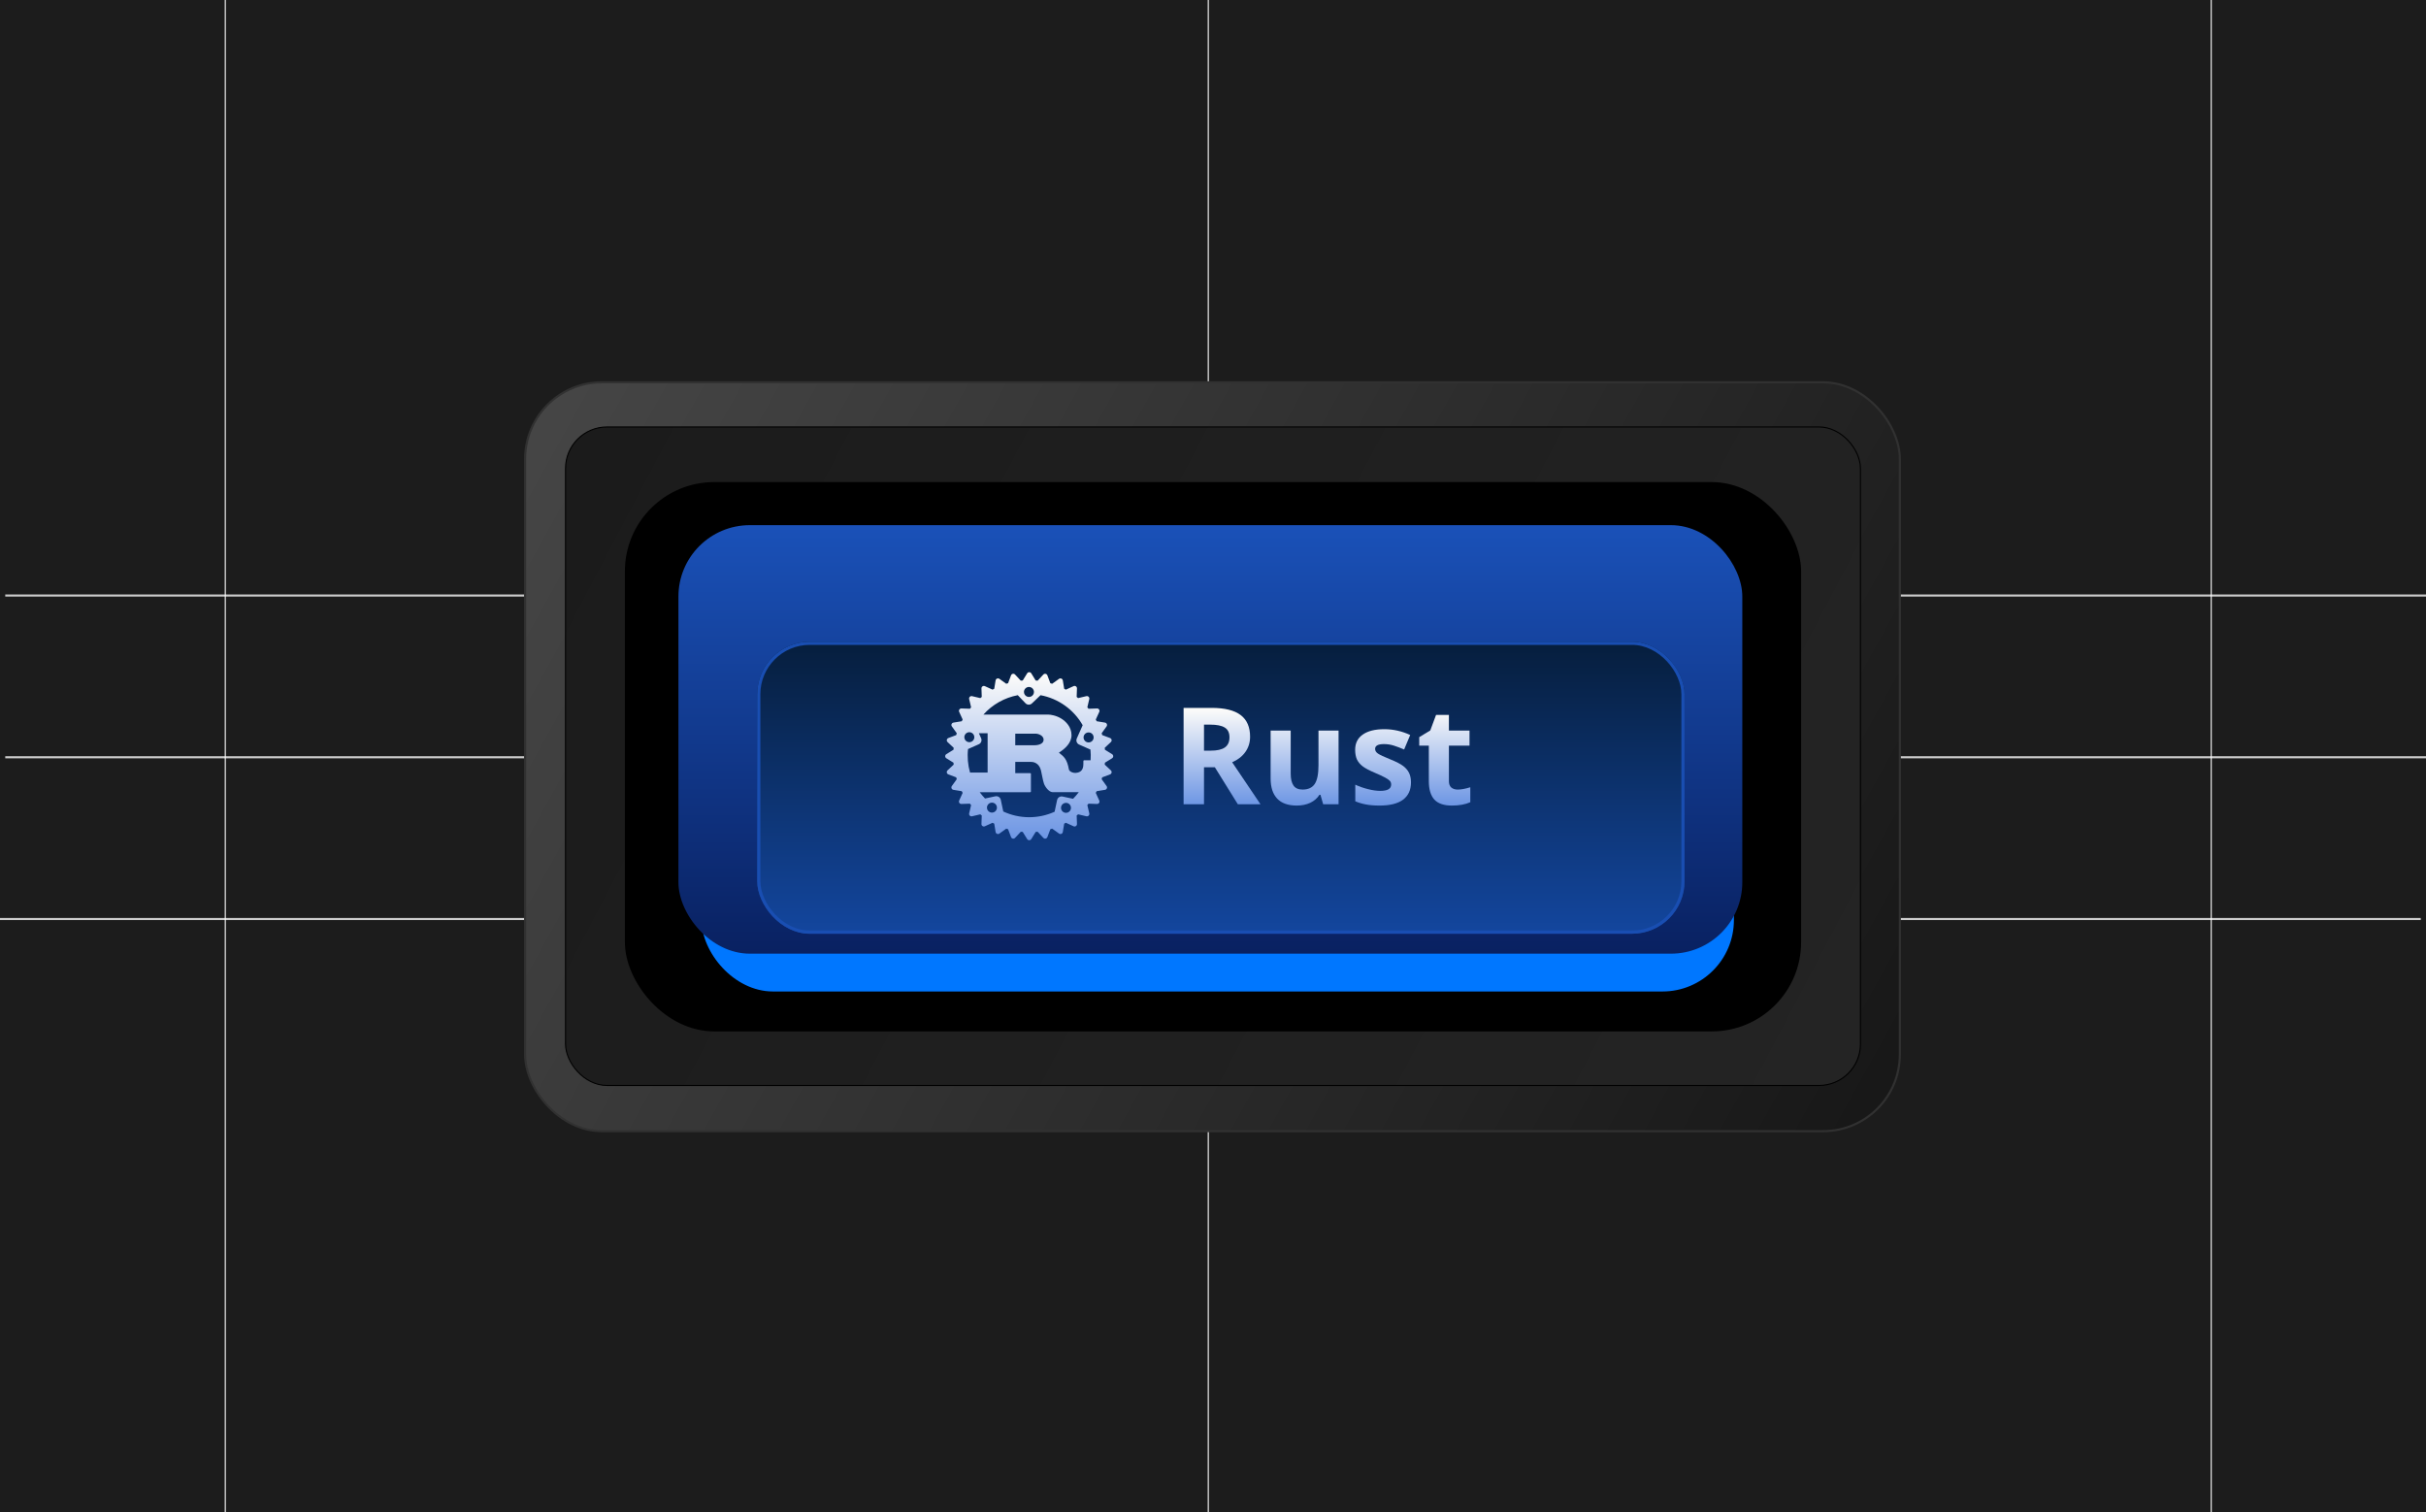 <svg width="2310" height="1440" viewBox="0 0 2310 1440" fill="none" xmlns="http://www.w3.org/2000/svg">
<g clip-path="url(#clip0_2297_1755)">
<rect width="2310" height="1440" fill="url(#paint0_linear_2297_1755)"/>
<line x1="2315" y1="567" x2="5" y2="567" stroke="#CCCCCC" stroke-width="2"/>
<line x1="2315" y1="721" x2="5" y2="721" stroke="#CCCCCC" stroke-width="2"/>
<line x1="2305" y1="875" x2="-5" y2="875" stroke="#CCCCCC" stroke-width="2"/>
<line x1="2105.5" y1="-2.18557e-08" x2="2105.5" y2="1440" stroke="white"/>
<line x1="214.5" y1="-2.18557e-08" x2="214.5" y2="1440" stroke="white"/>
<line x1="1150.5" y1="-2.18557e-08" x2="1150.5" y2="1440" stroke="white"/>
<rect x="500" y="364" width="1309" height="713" rx="73" fill="url(#paint1_linear_2297_1755)" stroke="#313131" stroke-width="2"/>
<rect x="538.5" y="406.5" width="1233" height="627" rx="39.5" fill="url(#paint2_linear_2297_1755)" stroke="black"/>
<rect x="595" y="459" width="1120" height="523" rx="85" fill="black"/>
<g filter="url(#filter0_f_2297_1755)">
<rect x="668" y="548" width="983" height="396" rx="68" fill="#0077FF"/>
</g>
<g filter="url(#filter1_i_2297_1755)">
<rect x="648" y="516" width="1013" height="408" rx="68" fill="url(#paint3_linear_2297_1755)"/>
</g>
<g filter="url(#filter2_di_2297_1755)">
<rect x="713" y="581" width="883" height="278" rx="50" fill="url(#paint4_linear_2297_1755)"/>
<rect x="714.5" y="582.5" width="880" height="275" rx="48.5" stroke="#194EB2" stroke-width="3"/>
</g>
<path d="M1146.43 714.728H1152.7C1158.84 714.728 1163.38 713.703 1166.3 711.653C1169.23 709.603 1170.69 706.381 1170.69 701.989C1170.69 697.638 1169.19 694.542 1166.18 692.701C1163.21 690.861 1158.59 689.94 1152.33 689.94H1146.43V714.728ZM1146.43 730.541V765.746H1127V674.001H1153.7C1166.16 674.001 1175.37 676.281 1181.35 680.841C1187.33 685.359 1190.31 692.241 1190.31 701.487C1190.31 706.883 1188.83 711.695 1185.86 715.92C1182.9 720.103 1178.7 723.387 1173.26 725.772L1200.22 765.746H1178.65L1156.78 730.541H1146.43Z" fill="url(#paint5_linear_2297_1755)"/>
<path d="M1259.9 765.746L1257.33 756.772H1256.32C1254.27 760.035 1251.37 762.566 1247.61 764.365C1243.85 766.122 1239.56 767.001 1234.76 767.001C1226.53 767.001 1220.32 764.804 1216.14 760.412C1211.96 755.977 1209.87 749.618 1209.87 741.335V695.588H1228.99V736.566C1228.99 741.628 1229.89 745.435 1231.69 747.987C1233.48 750.497 1236.35 751.752 1240.27 751.752C1245.62 751.752 1249.49 749.974 1251.87 746.418C1254.25 742.82 1255.44 736.879 1255.44 728.596V695.588H1274.56V765.746H1259.9Z" fill="url(#paint6_linear_2297_1755)"/>
<path d="M1343.52 744.912C1343.52 752.107 1341.01 757.588 1336 761.353C1331.02 765.118 1323.56 767.001 1313.62 767.001C1308.52 767.001 1304.17 766.645 1300.58 765.934C1296.99 765.265 1293.62 764.261 1290.49 762.922V747.108C1294.04 748.782 1298.03 750.183 1302.46 751.313C1306.93 752.442 1310.86 753.007 1314.24 753.007C1321.18 753.007 1324.65 750.999 1324.65 746.983C1324.65 745.477 1324.19 744.263 1323.27 743.343C1322.35 742.381 1320.76 741.314 1318.51 740.143C1316.25 738.929 1313.24 737.528 1309.48 735.938C1304.09 733.679 1300.12 731.587 1297.57 729.663C1295.06 727.738 1293.22 725.542 1292.05 723.074C1290.93 720.564 1290.36 717.489 1290.36 713.849C1290.36 707.616 1292.76 702.804 1297.57 699.416C1302.42 695.985 1309.27 694.27 1318.13 694.27C1326.57 694.27 1334.79 696.111 1342.77 699.792L1337 713.598C1333.49 712.092 1330.21 710.858 1327.16 709.896C1324.11 708.933 1320.99 708.452 1317.82 708.452C1312.18 708.452 1309.36 709.979 1309.36 713.033C1309.36 714.748 1310.25 716.234 1312.05 717.489C1313.89 718.744 1317.88 720.605 1324.02 723.074C1329.5 725.291 1333.51 727.362 1336.06 729.286C1338.61 731.211 1340.49 733.428 1341.7 735.938C1342.91 738.448 1343.52 741.439 1343.52 744.912Z" fill="url(#paint7_linear_2297_1755)"/>
<path d="M1387.96 751.752C1391.31 751.752 1395.32 751.02 1400 749.556V763.8C1395.24 765.934 1389.39 767.001 1382.45 767.001C1374.8 767.001 1369.22 765.076 1365.71 761.228C1362.24 757.337 1360.51 751.522 1360.51 743.782V709.958H1351.36V701.863L1361.89 695.462L1367.4 680.653H1379.63V695.588H1399.25V709.958H1379.63V743.782C1379.63 746.502 1380.38 748.51 1381.88 749.807C1383.43 751.103 1385.46 751.752 1387.96 751.752Z" fill="url(#paint8_linear_2297_1755)"/>
<path d="M1058.91 718.048L1052.09 713.826C1052.04 713.201 1051.99 712.598 1051.92 711.988L1057.77 706.519C1058.06 706.252 1058.27 705.917 1058.39 705.545C1058.51 705.173 1058.53 704.777 1058.46 704.393C1058.38 704.01 1058.21 703.653 1057.95 703.355C1057.7 703.057 1057.38 702.829 1057.01 702.691L1049.51 699.879C1049.34 699.291 1049.17 698.698 1048.99 698.116L1053.68 691.607C1053.9 691.289 1054.05 690.919 1054.09 690.53C1054.14 690.142 1054.08 689.748 1053.93 689.387C1053.78 689.026 1053.54 688.709 1053.23 688.466C1052.93 688.224 1052.56 688.064 1052.18 688.001L1044.24 686.704C1043.95 686.163 1043.68 685.626 1043.38 685.094L1046.72 677.776C1046.88 677.42 1046.95 677.028 1046.92 676.638C1046.89 676.248 1046.76 675.872 1046.54 675.547C1046.32 675.222 1046.02 674.958 1045.68 674.779C1045.33 674.601 1044.94 674.515 1044.55 674.529L1036.48 674.813C1036.11 674.351 1035.73 673.892 1035.35 673.438L1037.19 665.576C1037.28 665.195 1037.27 664.798 1037.16 664.422C1037.05 664.046 1036.85 663.703 1036.57 663.427C1036.3 663.15 1035.96 662.949 1035.58 662.841C1035.2 662.734 1034.81 662.724 1034.43 662.813L1026.56 664.666C1026.11 664.285 1025.65 663.909 1025.19 663.538L1025.47 655.469C1025.49 655.077 1025.4 654.687 1025.23 654.337C1025.05 653.986 1024.79 653.687 1024.46 653.467C1024.14 653.248 1023.76 653.116 1023.37 653.083C1022.98 653.051 1022.58 653.119 1022.23 653.282L1014.91 656.635C1014.38 656.341 1013.84 656.06 1013.3 655.782L1012 647.838C1011.94 647.452 1011.78 647.089 1011.53 646.782C1011.29 646.475 1010.98 646.236 1010.61 646.086C1010.25 645.936 1009.86 645.881 1009.47 645.926C1009.08 645.97 1008.71 646.113 1008.39 646.341L1001.88 651.019C1001.29 650.835 1000.7 650.666 1000.11 650.498L997.301 642.998C997.163 642.632 996.935 642.307 996.637 642.054C996.339 641.801 995.982 641.628 995.599 641.551C995.215 641.475 994.819 641.498 994.447 641.617C994.075 641.737 993.74 641.95 993.473 642.235L988.004 648.085C987.394 648.019 986.782 647.966 986.166 647.913L981.954 641.088C981.748 640.755 981.46 640.481 981.119 640.29C980.777 640.1 980.392 640 980.001 640C979.609 640 979.225 640.1 978.883 640.29C978.541 640.481 978.253 640.755 978.048 641.088L973.826 647.907C973.201 647.96 972.598 648.013 971.988 648.079L966.519 642.229C966.252 641.943 965.917 641.731 965.545 641.611C965.173 641.492 964.777 641.469 964.393 641.545C964.01 641.621 963.653 641.794 963.355 642.047C963.057 642.301 962.829 642.625 962.691 642.991L959.879 650.491C959.288 650.663 958.694 650.829 958.11 651.016L951.604 646.329C951.286 646.101 950.916 645.958 950.527 645.913C950.139 645.868 949.745 645.924 949.384 646.073C949.023 646.223 948.706 646.463 948.463 646.77C948.221 647.076 948.06 647.44 947.998 647.826L946.701 655.766C946.16 656.048 945.623 656.326 945.088 656.619L937.776 653.298C937.418 653.135 937.025 653.066 936.634 653.099C936.242 653.131 935.866 653.264 935.54 653.483C935.215 653.702 934.951 654.002 934.774 654.352C934.596 654.703 934.512 655.093 934.529 655.485L934.816 663.551C934.351 663.923 933.879 664.298 933.435 664.679L925.576 662.813C925.195 662.724 924.798 662.734 924.422 662.841C924.046 662.949 923.703 663.15 923.427 663.427C923.15 663.703 922.949 664.046 922.841 664.422C922.734 664.798 922.724 665.195 922.813 665.576L924.666 673.438C924.282 673.891 923.907 674.354 923.535 674.816L915.469 674.532C915.079 674.52 914.691 674.607 914.343 674.785C913.995 674.964 913.698 675.227 913.479 675.551C913.262 675.876 913.132 676.252 913.1 676.642C913.069 677.032 913.138 677.423 913.301 677.779L916.632 685.094C916.338 685.626 916.06 686.166 915.779 686.707L907.838 688.001C907.452 688.064 907.089 688.224 906.782 688.466C906.475 688.709 906.236 689.026 906.086 689.387C905.936 689.748 905.881 690.142 905.926 690.53C905.97 690.919 906.113 691.289 906.341 691.607L911.029 698.113C910.844 698.698 910.676 699.291 910.504 699.882L903.004 702.694C902.638 702.832 902.313 703.06 902.06 703.358C901.807 703.656 901.634 704.013 901.558 704.396C901.481 704.78 901.504 705.176 901.624 705.548C901.743 705.92 901.956 706.256 902.241 706.523L908.091 711.991C908.026 712.601 907.973 713.213 907.919 713.829L901.088 718.048C900.755 718.253 900.481 718.541 900.29 718.883C900.1 719.225 900 719.609 900 720.001C900 720.392 900.1 720.777 900.29 721.119C900.481 721.46 900.755 721.748 901.088 721.954L907.907 726.176C907.96 726.801 908.013 727.401 908.079 728.01L902.229 733.479C901.943 733.746 901.731 734.081 901.611 734.453C901.492 734.825 901.469 735.222 901.545 735.605C901.621 735.988 901.794 736.346 902.047 736.644C902.301 736.941 902.625 737.17 902.991 737.307L910.491 740.119C910.663 740.71 910.829 741.301 911.016 741.885L906.329 748.394C906.101 748.712 905.958 749.083 905.913 749.471C905.868 749.86 905.924 750.253 906.073 750.614C906.223 750.975 906.463 751.292 906.77 751.535C907.076 751.778 907.44 751.938 907.826 752.001L915.769 753.298C916.051 753.835 916.329 754.376 916.623 754.904L913.301 762.226C913.138 762.582 913.069 762.973 913.1 763.363C913.132 763.753 913.262 764.128 913.479 764.454C913.691 764.784 913.987 765.052 914.337 765.231C914.687 765.41 915.077 765.493 915.469 765.473L923.541 765.188C923.91 765.651 924.285 766.109 924.666 766.563L922.813 774.426C922.724 774.807 922.734 775.204 922.841 775.58C922.949 775.956 923.15 776.298 923.427 776.575C923.703 776.851 924.046 777.053 924.422 777.16C924.798 777.267 925.195 777.277 925.576 777.188L933.438 775.335C933.892 775.716 934.352 776.092 934.816 776.463L934.529 784.532C934.515 784.923 934.601 785.311 934.779 785.659C934.958 786.008 935.222 786.305 935.547 786.522C935.872 786.74 936.248 786.871 936.638 786.903C937.028 786.934 937.42 786.866 937.776 786.704L945.098 783.366C945.626 783.66 946.166 783.938 946.704 784.219L948.001 792.163C948.063 792.549 948.223 792.913 948.466 793.22C948.709 793.527 949.026 793.766 949.387 793.916C949.749 794.066 950.142 794.12 950.531 794.075C950.919 794.03 951.29 793.886 951.607 793.657L958.116 788.969C958.698 789.157 959.291 789.323 959.882 789.494L962.694 796.994C962.832 797.36 963.061 797.684 963.359 797.937C963.657 798.189 964.014 798.362 964.397 798.438C964.78 798.514 965.176 798.492 965.548 798.373C965.92 798.253 966.255 798.042 966.523 797.757L971.991 791.907C972.601 791.973 973.216 792.026 973.829 792.079L978.051 798.898C978.257 799.23 978.544 799.505 978.886 799.695C979.228 799.886 979.613 799.986 980.004 799.986C980.395 799.986 980.78 799.886 981.122 799.695C981.464 799.505 981.751 799.23 981.957 798.898L986.179 792.079C986.804 792.026 987.407 791.973 988.016 791.904L993.485 797.757C993.752 798.042 994.088 798.253 994.46 798.373C994.832 798.492 995.228 798.514 995.611 798.438C995.994 798.362 996.351 798.189 996.649 797.937C996.947 797.684 997.175 797.36 997.313 796.994L1000.13 789.494C1000.72 789.323 1001.31 789.157 1001.89 788.969L1008.4 793.657C1008.71 793.886 1009.09 794.03 1009.47 794.075C1009.86 794.12 1010.26 794.066 1010.62 793.916C1010.98 793.766 1011.3 793.527 1011.54 793.22C1011.78 792.913 1011.94 792.549 1012 792.163L1013.3 784.219C1013.84 783.938 1014.38 783.66 1014.91 783.366L1022.23 786.704C1022.58 786.866 1022.98 786.934 1023.37 786.903C1023.76 786.871 1024.13 786.74 1024.46 786.522C1024.78 786.305 1025.05 786.008 1025.23 785.659C1025.4 785.311 1025.49 784.923 1025.48 784.532L1025.19 776.463C1025.65 776.09 1026.11 775.714 1026.57 775.335L1034.43 777.188C1034.81 777.277 1035.2 777.267 1035.58 777.16C1035.96 777.053 1036.3 776.851 1036.57 776.575C1036.85 776.298 1037.05 775.956 1037.16 775.58C1037.27 775.204 1037.28 774.807 1037.19 774.426L1035.34 766.563C1035.72 766.111 1036.09 765.653 1036.46 765.188L1044.53 765.473C1044.92 765.49 1045.31 765.405 1045.66 765.227C1046.01 765.048 1046.31 764.782 1046.52 764.454C1046.74 764.129 1046.87 763.753 1046.9 763.363C1046.93 762.973 1046.87 762.582 1046.7 762.226L1043.37 754.907C1043.66 754.376 1043.94 753.835 1044.22 753.298L1052.16 752.001C1052.55 751.938 1052.91 751.778 1053.22 751.535C1053.53 751.292 1053.77 750.975 1053.92 750.614C1054.07 750.253 1054.12 749.86 1054.08 749.471C1054.03 749.083 1053.89 748.712 1053.66 748.394L1048.97 741.885C1049.16 741.301 1049.33 740.71 1049.49 740.119L1056.99 737.307C1057.36 737.17 1057.69 736.941 1057.94 736.644C1058.19 736.346 1058.36 735.988 1058.44 735.605C1058.52 735.222 1058.49 734.825 1058.37 734.453C1058.25 734.081 1058.04 733.746 1057.76 733.479L1051.91 728.01C1051.97 727.401 1052.03 726.788 1052.08 726.176L1058.9 721.954C1059.23 721.748 1059.5 721.46 1059.7 721.119C1059.89 720.777 1059.99 720.392 1059.99 720.001C1059.99 719.609 1059.89 719.225 1059.7 718.883C1059.5 718.541 1059.23 718.253 1058.9 718.048H1058.91ZM1011.73 758.385C1010.6 758.143 1009.42 758.359 1008.45 758.985C1007.49 759.611 1006.81 760.595 1006.56 761.723L1004.18 772.869C996.494 776.349 988.152 778.13 979.719 778.09C971.286 778.05 962.961 776.19 955.313 772.638L952.926 761.494C952.807 760.937 952.58 760.409 952.258 759.94C951.935 759.471 951.523 759.07 951.045 758.76C950.568 758.45 950.034 758.237 949.474 758.134C948.914 758.03 948.339 758.038 947.782 758.157L937.935 760.269C936.109 758.385 934.411 756.379 932.854 754.266H980.719C981.257 754.266 981.623 754.176 981.623 753.669V736.735C981.623 736.244 981.257 736.138 980.719 736.138H966.71L966.726 725.404H981.876C983.254 725.404 989.269 725.804 991.185 733.488C991.782 735.848 993.113 743.532 994.016 745.988C994.919 748.744 998.579 754.257 1002.49 754.257H1027.19C1025.53 756.475 1023.72 758.573 1021.77 760.535L1011.73 758.385ZM1019.78 769.163C1019.78 770.104 1019.5 771.025 1018.98 771.807C1018.45 772.59 1017.71 773.201 1016.84 773.562C1015.97 773.923 1015.02 774.018 1014.09 773.835C1013.17 773.653 1012.32 773.201 1011.65 772.536C1010.99 771.872 1010.53 771.025 1010.35 770.102C1010.16 769.179 1010.25 768.222 1010.61 767.351C1010.97 766.481 1011.58 765.736 1012.36 765.211C1013.14 764.686 1014.06 764.404 1015 764.401H1015.14C1016.38 764.436 1017.55 764.953 1018.42 765.842C1019.28 766.732 1019.76 767.923 1019.76 769.163H1019.78ZM949.273 768.951C949.272 769.892 948.992 770.813 948.469 771.595C947.945 772.378 947.201 772.988 946.331 773.348C945.461 773.708 944.504 773.802 943.58 773.618C942.657 773.435 941.808 772.981 941.142 772.315C940.477 771.649 940.023 770.801 939.839 769.877C939.655 768.954 939.749 767.997 940.109 767.126C940.47 766.256 941.079 765.513 941.862 764.989C942.645 764.465 943.565 764.186 944.507 764.185H944.648C945.884 764.226 947.057 764.746 947.917 765.635C948.777 766.524 949.258 767.713 949.257 768.951H949.273ZM921.741 713.173L932.001 708.61C932.522 708.379 932.993 708.048 933.386 707.635C933.779 707.222 934.086 706.735 934.291 706.203C934.496 705.671 934.594 705.104 934.58 704.534C934.565 703.964 934.439 703.403 934.207 702.882L932.091 698.126H940.391V735.541H923.641C921.573 728.277 920.928 720.682 921.741 713.173ZM918.223 701.904C918.222 701.278 918.345 700.659 918.584 700.081C918.823 699.503 919.173 698.978 919.615 698.535C920.057 698.093 920.582 697.742 921.16 697.502C921.737 697.262 922.357 697.139 922.982 697.138H923.126C924.061 697.165 924.969 697.466 925.734 698.005C926.499 698.544 927.089 699.297 927.429 700.169C927.769 701.042 927.844 701.995 927.645 702.909C927.447 703.824 926.983 704.66 926.312 705.313C925.641 705.966 924.792 706.406 923.872 706.579C922.952 706.752 922.002 706.65 921.139 706.286C920.277 705.922 919.541 705.312 919.023 704.532C918.505 703.752 918.229 702.837 918.229 701.901L918.223 701.904ZM966.71 709.557L966.726 698.519H986.494C987.519 698.519 993.704 699.698 993.704 704.338C993.704 708.179 988.957 709.557 985.054 709.557H966.71ZM1024.69 735.848C1021.63 736.201 1018.24 734.56 1017.81 732.694C1016.01 722.541 1013 720.382 1008.26 716.632C1014.15 712.898 1020.28 707.369 1020.28 699.988C1020.28 692.013 1014.81 686.991 1011.09 684.526C1005.85 681.088 1000.07 680.391 998.507 680.391H936.351C944.945 670.789 956.466 664.287 969.129 661.894L976.463 669.582C976.855 669.995 977.325 670.326 977.846 670.556C978.367 670.787 978.928 670.912 979.497 670.925C980.066 670.938 980.633 670.838 981.163 670.631C981.693 670.424 982.178 670.114 982.588 669.719L990.794 661.907C999.154 663.473 1007.07 666.84 1014 671.774C1020.93 676.708 1026.7 683.09 1030.91 690.479L1025.29 703.157C1024.83 704.211 1024.8 705.403 1025.22 706.475C1025.63 707.547 1026.45 708.413 1027.5 708.885L1038.31 713.676C1038.65 717.055 1038.69 720.458 1038.44 723.844H1032.41C1031.81 723.844 1031.57 724.241 1031.57 724.823V727.579C1031.56 734.063 1027.91 735.494 1024.69 735.848ZM975.001 658.816C975.003 657.556 975.505 656.349 976.396 655.458C977.286 654.567 978.494 654.066 979.754 654.063H979.894C980.831 654.089 981.739 654.39 982.505 654.93C983.271 655.469 983.86 656.222 984.201 657.094C984.541 657.967 984.616 658.921 984.417 659.836C984.218 660.751 983.753 661.588 983.081 662.24C982.409 662.893 981.56 663.333 980.639 663.505C979.719 663.677 978.768 663.574 977.905 663.209C977.043 662.844 976.307 662.232 975.791 661.451C975.274 660.669 974.999 659.753 975.001 658.816ZM1036.51 706.876C1035.89 706.876 1035.27 706.752 1034.69 706.513C1034.11 706.274 1033.59 705.923 1033.15 705.481C1032.7 705.039 1032.35 704.514 1032.11 703.936C1031.87 703.358 1031.75 702.739 1031.75 702.113C1031.75 701.488 1031.87 700.868 1032.11 700.291C1032.35 699.713 1032.7 699.188 1033.15 698.746C1033.59 698.303 1034.11 697.953 1034.69 697.713C1035.27 697.474 1035.89 697.351 1036.51 697.351H1036.65C1037.91 697.369 1039.12 697.888 1040 698.794C1040.88 699.7 1041.36 700.919 1041.34 702.182C1041.33 703.445 1040.81 704.649 1039.9 705.529C1038.99 706.41 1037.78 706.894 1036.51 706.876Z" fill="url(#paint9_linear_2297_1755)"/>
</g>
<defs>
<filter id="filter0_f_2297_1755" x="620.6" y="500.6" width="1077.8" height="490.8" filterUnits="userSpaceOnUse" color-interpolation-filters="sRGB">
<feFlood flood-opacity="0" result="BackgroundImageFix"/>
<feBlend mode="normal" in="SourceGraphic" in2="BackgroundImageFix" result="shape"/>
<feGaussianBlur stdDeviation="23.7" result="effect1_foregroundBlur_2297_1755"/>
</filter>
<filter id="filter1_i_2297_1755" x="646" y="500" width="1015" height="424" filterUnits="userSpaceOnUse" color-interpolation-filters="sRGB">
<feFlood flood-opacity="0" result="BackgroundImageFix"/>
<feBlend mode="normal" in="SourceGraphic" in2="BackgroundImageFix" result="shape"/>
<feColorMatrix in="SourceAlpha" type="matrix" values="0 0 0 0 0 0 0 0 0 0 0 0 0 0 0 0 0 0 127 0" result="hardAlpha"/>
<feMorphology radius="8" operator="erode" in="SourceAlpha" result="effect1_innerShadow_2297_1755"/>
<feOffset dx="-2" dy="-16"/>
<feGaussianBlur stdDeviation="38.5"/>
<feComposite in2="hardAlpha" operator="arithmetic" k2="-1" k3="1"/>
<feColorMatrix type="matrix" values="0 0 0 0 0 0 0 0 0 0 0 0 0 0 0 0 0 0 0.25 0"/>
<feBlend mode="normal" in2="shape" result="effect1_innerShadow_2297_1755"/>
</filter>
<filter id="filter2_di_2297_1755" x="675" y="546" width="973" height="368" filterUnits="userSpaceOnUse" color-interpolation-filters="sRGB">
<feFlood flood-opacity="0" result="BackgroundImageFix"/>
<feColorMatrix in="SourceAlpha" type="matrix" values="0 0 0 0 0 0 0 0 0 0 0 0 0 0 0 0 0 0 127 0" result="hardAlpha"/>
<feOffset dx="7" dy="10"/>
<feGaussianBlur stdDeviation="22.5"/>
<feComposite in2="hardAlpha" operator="out"/>
<feColorMatrix type="matrix" values="0 0 0 0 0 0 0 0 0 0 0 0 0 0 0 0 0 0 0.25 0"/>
<feBlend mode="normal" in2="BackgroundImageFix" result="effect1_dropShadow_2297_1755"/>
<feBlend mode="normal" in="SourceGraphic" in2="effect1_dropShadow_2297_1755" result="shape"/>
<feColorMatrix in="SourceAlpha" type="matrix" values="0 0 0 0 0 0 0 0 0 0 0 0 0 0 0 0 0 0 127 0" result="hardAlpha"/>
<feMorphology radius="17" operator="erode" in="SourceAlpha" result="effect2_innerShadow_2297_1755"/>
<feOffset dx="1" dy="20"/>
<feGaussianBlur stdDeviation="27.2"/>
<feComposite in2="hardAlpha" operator="arithmetic" k2="-1" k3="1"/>
<feColorMatrix type="matrix" values="0 0 0 0 0 0 0 0 0 0 0 0 0 0 0 0 0 0 0.25 0"/>
<feBlend mode="normal" in2="shape" result="effect2_innerShadow_2297_1755"/>
</filter>
<linearGradient id="paint0_linear_2297_1755" x1="5.022" y1="1.96121e-05" x2="2304.98" y2="1440" gradientUnits="userSpaceOnUse">
<stop stop-color="#1C1C1C"/>
<stop offset="1" stop-color="#1C1C1C"/>
</linearGradient>
<linearGradient id="paint1_linear_2297_1755" x1="511.181" y1="363" x2="1797.82" y2="1078" gradientUnits="userSpaceOnUse">
<stop stop-color="#464646"/>
<stop offset="1" stop-color="#171717"/>
</linearGradient>
<linearGradient id="paint2_linear_2297_1755" x1="557.246" y1="406" x2="1752.75" y2="1034" gradientUnits="userSpaceOnUse">
<stop stop-color="#1B1B1B"/>
<stop offset="1" stop-color="#242424"/>
</linearGradient>
<linearGradient id="paint3_linear_2297_1755" x1="1154.5" y1="516" x2="1154.5" y2="924" gradientUnits="userSpaceOnUse">
<stop stop-color="#1A51B8"/>
<stop offset="1" stop-color="#092161"/>
</linearGradient>
<linearGradient id="paint4_linear_2297_1755" x1="1154.5" y1="581" x2="1154.5" y2="859" gradientUnits="userSpaceOnUse">
<stop stop-color="#061E3D"/>
<stop offset="1" stop-color="#13469E"/>
</linearGradient>
<linearGradient id="paint5_linear_2297_1755" x1="1263.5" y1="674.001" x2="1263.5" y2="767.001" gradientUnits="userSpaceOnUse">
<stop stop-color="#FEFDFA"/>
<stop offset="1" stop-color="#6C95E4"/>
</linearGradient>
<linearGradient id="paint6_linear_2297_1755" x1="1263.5" y1="674.001" x2="1263.5" y2="767.001" gradientUnits="userSpaceOnUse">
<stop stop-color="#FEFDFA"/>
<stop offset="1" stop-color="#6C95E4"/>
</linearGradient>
<linearGradient id="paint7_linear_2297_1755" x1="1263.5" y1="674.001" x2="1263.5" y2="767.001" gradientUnits="userSpaceOnUse">
<stop stop-color="#FEFDFA"/>
<stop offset="1" stop-color="#6C95E4"/>
</linearGradient>
<linearGradient id="paint8_linear_2297_1755" x1="1263.5" y1="674.001" x2="1263.5" y2="767.001" gradientUnits="userSpaceOnUse">
<stop stop-color="#FEFDFA"/>
<stop offset="1" stop-color="#6C95E4"/>
</linearGradient>
<linearGradient id="paint9_linear_2297_1755" x1="979.993" y1="640" x2="979.993" y2="799.986" gradientUnits="userSpaceOnUse">
<stop stop-color="#FEFDFA"/>
<stop offset="1" stop-color="#6C95E4"/>
</linearGradient>
<clipPath id="clip0_2297_1755">
<rect width="2310" height="1440" fill="white"/>
</clipPath>
</defs>
</svg>
